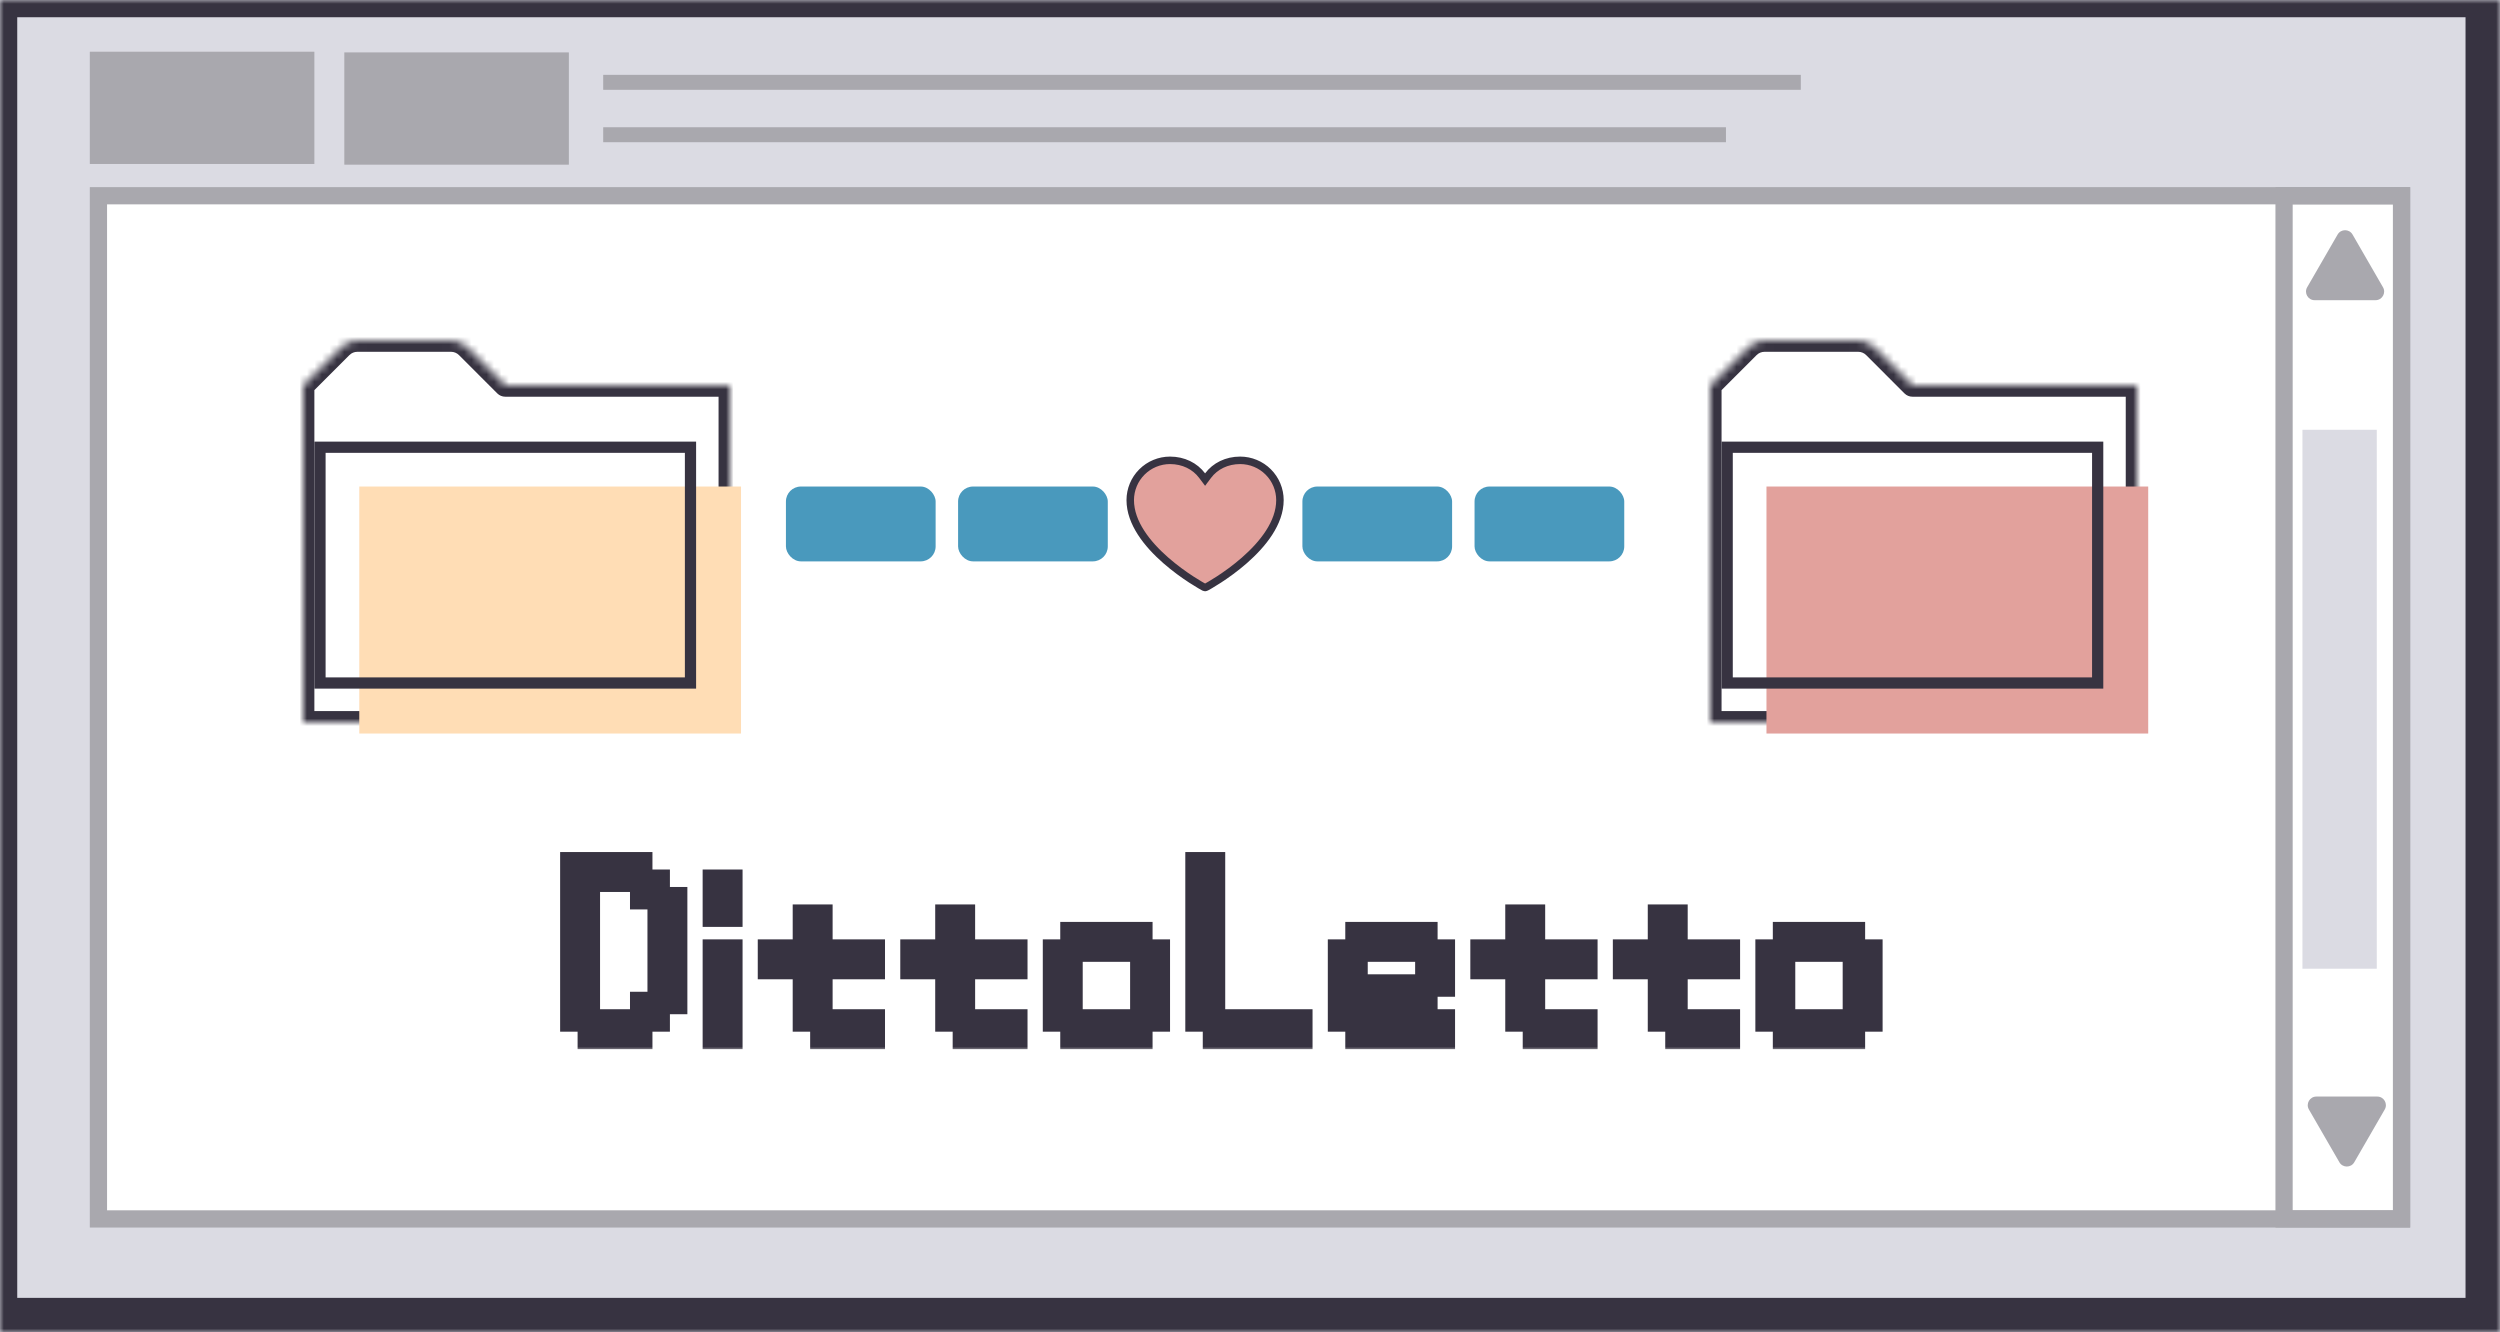<svg width="334" height="178" viewBox="0 0 334 178" fill="none" xmlns="http://www.w3.org/2000/svg">
<mask id="path-1-inside-1_82_1223" fill="white">
<path d="M0 0H334V178H0V0Z"/>
</mask>
<path d="M0 0H334V178H0V0Z" fill="#DBDBE3"/>
<rect x="13.151" y="26.151" width="307.698" height="136.697" fill="white"/>
<path d="M312.305 31.332C312.749 30.564 313.856 30.564 314.3 31.332L318.368 38.378C318.811 39.146 318.257 40.105 317.371 40.105H309.234C308.348 40.105 307.794 39.146 308.237 38.378L312.305 31.332Z" fill="#A9A8AE"/>
<rect x="307.605" y="57.42" width="9.931" height="72" fill="#DBDBE3"/>
<rect x="305.151" y="26.151" width="15.697" height="136.697" stroke="#A9A8AE" stroke-width="2.303"/>
<path d="M314.533 155.273C314.089 156.041 312.982 156.041 312.539 155.273L308.47 148.227C308.027 147.459 308.581 146.5 309.467 146.5L317.604 146.5C318.49 146.5 319.044 147.459 318.601 148.227L314.533 155.273Z" fill="#A9A8AE"/>
<g filter="url(#filter0_d_82_1223)">
<mask id="path-8-inside-2_82_1223" fill="white">
<path fill-rule="evenodd" clip-rule="evenodd" d="M46.243 44C45.447 44 44.684 44.316 44.121 44.879L39 50V95H96V50H66L60.879 44.879C60.316 44.316 59.553 44 58.757 44H46.243Z"/>
</mask>
<path fill-rule="evenodd" clip-rule="evenodd" d="M46.243 44C45.447 44 44.684 44.316 44.121 44.879L39 50V95H96V50H66L60.879 44.879C60.316 44.316 59.553 44 58.757 44H46.243Z" fill="white"/>
<path d="M44.121 44.879L43.061 43.818L43.061 43.818L44.121 44.879ZM39 50L37.939 48.939C37.658 49.221 37.5 49.602 37.5 50H39ZM39 95H37.5C37.5 95.828 38.172 96.5 39 96.5V95ZM96 95V96.5C96.828 96.5 97.5 95.828 97.5 95H96ZM96 50H97.5C97.5 49.172 96.828 48.5 96 48.5V50ZM66 50L64.939 51.061C65.221 51.342 65.602 51.5 66 51.5V50ZM60.879 44.879L59.818 45.939L59.818 45.939L60.879 44.879ZM45.182 45.939C45.463 45.658 45.845 45.5 46.243 45.5V42.5C45.049 42.5 43.905 42.974 43.061 43.818L45.182 45.939ZM40.061 51.061L45.182 45.939L43.061 43.818L37.939 48.939L40.061 51.061ZM40.5 95V50H37.5V95H40.5ZM96 93.5H39V96.5H96V93.5ZM94.5 50V95H97.5V50H94.5ZM66 51.5H96V48.5H66V51.5ZM59.818 45.939L64.939 51.061L67.061 48.939L61.939 43.818L59.818 45.939ZM58.757 45.5C59.155 45.5 59.537 45.658 59.818 45.939L61.939 43.818C61.095 42.974 59.951 42.5 58.757 42.5V45.5ZM46.243 45.5H58.757V42.5H46.243V45.5Z" fill="#373341" mask="url(#path-8-inside-2_82_1223)"/>
</g>
<g filter="url(#filter1_i_82_1223)">
<rect x="42" y="59" width="51" height="33" fill="#FFDDB5"/>
</g>
<rect x="42.75" y="59.75" width="49.5" height="31.5" stroke="#373341" stroke-width="1.5"/>
<g filter="url(#filter2_d_82_1223)">
<mask id="path-12-inside-3_82_1223" fill="white">
<path fill-rule="evenodd" clip-rule="evenodd" d="M234.243 44C233.447 44 232.684 44.316 232.121 44.879L227 50V95H284V50H254L248.879 44.879C248.316 44.316 247.553 44 246.757 44H234.243Z"/>
</mask>
<path fill-rule="evenodd" clip-rule="evenodd" d="M234.243 44C233.447 44 232.684 44.316 232.121 44.879L227 50V95H284V50H254L248.879 44.879C248.316 44.316 247.553 44 246.757 44H234.243Z" fill="white"/>
<path d="M232.121 44.879L231.061 43.818L231.061 43.818L232.121 44.879ZM227 50L225.939 48.939C225.658 49.221 225.5 49.602 225.5 50H227ZM227 95H225.5C225.5 95.828 226.172 96.5 227 96.5V95ZM284 95V96.5C284.828 96.5 285.5 95.828 285.5 95H284ZM284 50H285.5C285.5 49.172 284.828 48.5 284 48.5V50ZM254 50L252.939 51.061C253.221 51.342 253.602 51.5 254 51.5V50ZM248.879 44.879L247.818 45.939L247.818 45.939L248.879 44.879ZM233.182 45.939C233.463 45.658 233.845 45.5 234.243 45.5V42.5C233.049 42.5 231.905 42.974 231.061 43.818L233.182 45.939ZM228.061 51.061L233.182 45.939L231.061 43.818L225.939 48.939L228.061 51.061ZM228.5 95V50H225.5V95H228.5ZM284 93.5H227V96.5H284V93.5ZM282.5 50V95H285.5V50H282.5ZM254 51.5H284V48.5H254V51.5ZM247.818 45.939L252.939 51.061L255.061 48.939L249.939 43.818L247.818 45.939ZM246.757 45.5C247.155 45.5 247.537 45.658 247.818 45.939L249.939 43.818C249.095 42.974 247.951 42.5 246.757 42.5V45.5ZM234.243 45.5H246.757V42.5H234.243V45.5Z" fill="#373341" mask="url(#path-12-inside-3_82_1223)"/>
</g>
<g filter="url(#filter3_i_82_1223)">
<rect x="230" y="59" width="51" height="33" fill="#E2A19C"/>
</g>
<rect x="230.75" y="59.75" width="49.5" height="31.5" stroke="#373341" stroke-width="1.5"/>
<rect x="105" y="65" width="20" height="10" rx="2" fill="#4999BD"/>
<rect x="128" y="65" width="20" height="10" rx="2" fill="#4999BD"/>
<rect x="151" y="65" width="20" height="10" rx="2" fill="white"/>
<rect x="174" y="65" width="20" height="10" rx="2" fill="#4999BD"/>
<rect x="197" y="65" width="20" height="10" rx="2" fill="#4999BD"/>
<mask id="path-21-outside-4_82_1223" maskUnits="userSpaceOnUse" x="74.333" y="113.333" width="178" height="27" fill="black">
<rect fill="white" x="74.333" y="113.333" width="178" height="27"/>
<path d="M76.333 115.333H85.667V117.667H78.667V136.333H76.333V115.333ZM78.667 136.333H85.667V138.667H78.667V136.333ZM85.667 134H88V136.333H85.667V134ZM85.667 117.667H88V120H85.667V117.667ZM88 120H90.333V134H88V120Z"/>
<path d="M95.373 127H97.707V138.667H95.373V127ZM95.373 117.667H97.707V122.333H95.373V117.667Z"/>
<path d="M102.737 127H107.404V122.333H109.737V127H116.737V129.333H109.737V136.333H107.404V129.333H102.737V127ZM109.737 136.333H116.737V138.667H109.737V136.333Z"/>
<path d="M121.777 127H126.444V122.333H128.777V127H135.777V129.333H128.777V136.333H126.444V129.333H121.777V127ZM128.777 136.333H135.777V138.667H128.777V136.333Z"/>
<path d="M140.817 127H143.15V136.333H140.817V127ZM143.15 136.333H152.483V138.667H143.15V136.333ZM143.15 124.667H152.483V127H143.15V124.667ZM152.483 127H154.817V136.333H152.483V127Z"/>
<path d="M159.856 115.333H162.19V136.333H159.856V115.333ZM162.19 136.333H173.856V138.667H162.19V136.333Z"/>
<path d="M178.896 127H181.23V131.667H190.563V134H181.23V136.333H178.896V127ZM181.23 136.333H192.896V138.667H181.23V136.333ZM181.23 124.667H190.563V127H181.23V124.667ZM190.563 127H192.896V131.667H190.563V127Z"/>
<path d="M197.936 127H202.603V122.333H204.936V127H211.936V129.333H204.936V136.333H202.603V129.333H197.936V127ZM204.936 136.333H211.936V138.667H204.936V136.333Z"/>
<path d="M216.976 127H221.642V122.333H223.976V127H230.976V129.333H223.976V136.333H221.642V129.333H216.976V127ZM223.976 136.333H230.976V138.667H223.976V136.333Z"/>
<path d="M236.016 127H238.349V136.333H236.016V127ZM238.349 136.333H247.682V138.667H238.349V136.333ZM238.349 124.667H247.682V127H238.349V124.667ZM247.682 127H250.016V136.333H247.682V127Z"/>
</mask>
<path d="M76.333 115.333H85.667V117.667H78.667V136.333H76.333V115.333ZM78.667 136.333H85.667V138.667H78.667V136.333ZM85.667 134H88V136.333H85.667V134ZM85.667 117.667H88V120H85.667V117.667ZM88 120H90.333V134H88V120Z" fill="#FFDDB5"/>
<path d="M95.373 127H97.707V138.667H95.373V127ZM95.373 117.667H97.707V122.333H95.373V117.667Z" fill="#FFDDB5"/>
<path d="M102.737 127H107.404V122.333H109.737V127H116.737V129.333H109.737V136.333H107.404V129.333H102.737V127ZM109.737 136.333H116.737V138.667H109.737V136.333Z" fill="#FFDDB5"/>
<path d="M121.777 127H126.444V122.333H128.777V127H135.777V129.333H128.777V136.333H126.444V129.333H121.777V127ZM128.777 136.333H135.777V138.667H128.777V136.333Z" fill="#FFDDB5"/>
<path d="M140.817 127H143.15V136.333H140.817V127ZM143.15 136.333H152.483V138.667H143.15V136.333ZM143.15 124.667H152.483V127H143.15V124.667ZM152.483 127H154.817V136.333H152.483V127Z" fill="#FFDDB5"/>
<path d="M159.856 115.333H162.19V136.333H159.856V115.333ZM162.19 136.333H173.856V138.667H162.19V136.333Z" fill="#FFDDB5"/>
<path d="M178.896 127H181.23V131.667H190.563V134H181.23V136.333H178.896V127ZM181.23 136.333H192.896V138.667H181.23V136.333ZM181.23 124.667H190.563V127H181.23V124.667ZM190.563 127H192.896V131.667H190.563V127Z" fill="#FFDDB5"/>
<path d="M197.936 127H202.603V122.333H204.936V127H211.936V129.333H204.936V136.333H202.603V129.333H197.936V127ZM204.936 136.333H211.936V138.667H204.936V136.333Z" fill="#FFDDB5"/>
<path d="M216.976 127H221.642V122.333H223.976V127H230.976V129.333H223.976V136.333H221.642V129.333H216.976V127ZM223.976 136.333H230.976V138.667H223.976V136.333Z" fill="#FFDDB5"/>
<path d="M236.016 127H238.349V136.333H236.016V127ZM238.349 136.333H247.682V138.667H238.349V136.333ZM238.349 124.667H247.682V127H238.349V124.667ZM247.682 127H250.016V136.333H247.682V127Z" fill="#FFDDB5"/>
<path d="M76.333 115.333V113.833H74.833V115.333H76.333ZM85.667 115.333H87.167V113.833H85.667V115.333ZM78.667 117.667V116.167H77.167V117.667H78.667ZM76.333 136.333H74.833V137.833H76.333V136.333ZM85.667 138.667V140.167H87.167V138.667H85.667ZM78.667 138.667H77.167V140.167H78.667V138.667ZM85.667 134V132.5H84.167V134H85.667ZM88 136.333V137.833H89.5V136.333H88ZM88 117.667H89.5V116.167H88V117.667ZM85.667 120H84.167V121.5H85.667V120ZM90.333 120H91.833V118.5H90.333V120ZM90.333 134V135.5H91.833V134H90.333ZM95.373 127V125.5H93.873V127H95.373ZM97.707 127H99.207V125.5H97.707V127ZM97.707 138.667V140.167H99.207V138.667H97.707ZM95.373 138.667H93.873V140.167H95.373V138.667ZM95.373 117.667V116.167H93.873V117.667H95.373ZM97.707 117.667H99.207V116.167H97.707V117.667ZM97.707 122.333V123.833H99.207V122.333H97.707ZM95.373 122.333H93.873V123.833H95.373V122.333ZM102.737 127V125.5H101.237V127H102.737ZM107.404 127V128.5H108.904V127H107.404ZM107.404 122.333V120.833H105.904V122.333H107.404ZM109.737 122.333H111.237V120.833H109.737V122.333ZM109.737 127H108.237V128.5H109.737V127ZM116.737 127H118.237V125.5H116.737V127ZM116.737 129.333V130.833H118.237V129.333H116.737ZM109.737 129.333V127.833H108.237V129.333H109.737ZM107.404 136.333H105.904V137.833H107.404V136.333ZM107.404 129.333H108.904V127.833H107.404V129.333ZM102.737 129.333H101.237V130.833H102.737V129.333ZM116.737 136.333H118.237V134.833H116.737V136.333ZM116.737 138.667V140.167H118.237V138.667H116.737ZM109.737 138.667H108.237V140.167H109.737V138.667ZM121.777 127V125.5H120.277V127H121.777ZM126.444 127V128.5H127.944V127H126.444ZM126.444 122.333V120.833H124.944V122.333H126.444ZM128.777 122.333H130.277V120.833H128.777V122.333ZM128.777 127H127.277V128.5H128.777V127ZM135.777 127H137.277V125.5H135.777V127ZM135.777 129.333V130.833H137.277V129.333H135.777ZM128.777 129.333V127.833H127.277V129.333H128.777ZM126.444 136.333H124.944V137.833H126.444V136.333ZM126.444 129.333H127.944V127.833H126.444V129.333ZM121.777 129.333H120.277V130.833H121.777V129.333ZM135.777 136.333H137.277V134.833H135.777V136.333ZM135.777 138.667V140.167H137.277V138.667H135.777ZM128.777 138.667H127.277V140.167H128.777V138.667ZM140.817 127V125.5H139.317V127H140.817ZM140.817 136.333H139.317V137.833H140.817V136.333ZM152.483 138.667V140.167H153.983V138.667H152.483ZM143.15 138.667H141.65V140.167H143.15V138.667ZM143.15 124.667V123.167H141.65V124.667H143.15ZM152.483 124.667H153.983V123.167H152.483V124.667ZM154.817 127H156.317V125.5H154.817V127ZM154.817 136.333V137.833H156.317V136.333H154.817ZM159.856 115.333V113.833H158.356V115.333H159.856ZM162.19 115.333H163.69V113.833H162.19V115.333ZM159.856 136.333H158.356V137.833H159.856V136.333ZM173.856 136.333H175.356V134.833H173.856V136.333ZM173.856 138.667V140.167H175.356V138.667H173.856ZM162.19 138.667H160.69V140.167H162.19V138.667ZM178.896 127V125.5H177.396V127H178.896ZM181.23 131.667H179.73V133.167H181.23V131.667ZM190.563 134V135.5H192.063V134H190.563ZM181.23 134V132.5H179.73V134H181.23ZM178.896 136.333H177.396V137.833H178.896V136.333ZM192.896 136.333H194.396V134.833H192.896V136.333ZM192.896 138.667V140.167H194.396V138.667H192.896ZM181.23 138.667H179.73V140.167H181.23V138.667ZM181.23 124.667V123.167H179.73V124.667H181.23ZM190.563 124.667H192.063V123.167H190.563V124.667ZM192.896 127H194.396V125.5H192.896V127ZM192.896 131.667V133.167H194.396V131.667H192.896ZM197.936 127V125.5H196.436V127H197.936ZM202.603 127V128.5H204.103V127H202.603ZM202.603 122.333V120.833H201.103V122.333H202.603ZM204.936 122.333H206.436V120.833H204.936V122.333ZM204.936 127H203.436V128.5H204.936V127ZM211.936 127H213.436V125.5H211.936V127ZM211.936 129.333V130.833H213.436V129.333H211.936ZM204.936 129.333V127.833H203.436V129.333H204.936ZM202.603 136.333H201.103V137.833H202.603V136.333ZM202.603 129.333H204.103V127.833H202.603V129.333ZM197.936 129.333H196.436V130.833H197.936V129.333ZM211.936 136.333H213.436V134.833H211.936V136.333ZM211.936 138.667V140.167H213.436V138.667H211.936ZM204.936 138.667H203.436V140.167H204.936V138.667ZM216.976 127V125.5H215.476V127H216.976ZM221.642 127V128.5H223.142V127H221.642ZM221.642 122.333V120.833H220.142V122.333H221.642ZM223.976 122.333H225.476V120.833H223.976V122.333ZM223.976 127H222.476V128.5H223.976V127ZM230.976 127H232.476V125.5H230.976V127ZM230.976 129.333V130.833H232.476V129.333H230.976ZM223.976 129.333V127.833H222.476V129.333H223.976ZM221.642 136.333H220.142V137.833H221.642V136.333ZM221.642 129.333H223.142V127.833H221.642V129.333ZM216.976 129.333H215.476V130.833H216.976V129.333ZM230.976 136.333H232.476V134.833H230.976V136.333ZM230.976 138.667V140.167H232.476V138.667H230.976ZM223.976 138.667H222.476V140.167H223.976V138.667ZM236.016 127V125.5H234.516V127H236.016ZM236.016 136.333H234.516V137.833H236.016V136.333ZM247.682 138.667V140.167H249.182V138.667H247.682ZM238.349 138.667H236.849V140.167H238.349V138.667ZM238.349 124.667V123.167H236.849V124.667H238.349ZM247.682 124.667H249.182V123.167H247.682V124.667ZM250.016 127H251.516V125.5H250.016V127ZM250.016 136.333V137.833H251.516V136.333H250.016ZM76.333 116.833H85.667V113.833H76.333V116.833ZM84.167 115.333V117.667H87.167V115.333H84.167ZM85.667 116.167H78.667V119.167H85.667V116.167ZM77.167 117.667V136.333H80.167V117.667H77.167ZM78.667 134.833H76.333V137.833H78.667V134.833ZM77.833 136.333V115.333H74.833V136.333H77.833ZM78.667 137.833H85.667V134.833H78.667V137.833ZM84.167 136.333V138.667H87.167V136.333H84.167ZM85.667 137.167H78.667V140.167H85.667V137.167ZM80.167 138.667V136.333H77.167V138.667H80.167ZM85.667 135.5H88V132.5H85.667V135.5ZM86.5 134V136.333H89.5V134H86.5ZM88 134.833H85.667V137.833H88V134.833ZM87.167 136.333V134H84.167V136.333H87.167ZM85.667 119.167H88V116.167H85.667V119.167ZM86.5 117.667V120H89.5V117.667H86.5ZM88 118.5H85.667V121.5H88V118.5ZM87.167 120V117.667H84.167V120H87.167ZM88 121.5H90.333V118.5H88V121.5ZM88.833 120V134H91.833V120H88.833ZM90.333 132.5H88V135.5H90.333V132.5ZM89.5 134V120H86.5V134H89.5ZM95.373 128.5H97.707V125.5H95.373V128.5ZM96.207 127V138.667H99.207V127H96.207ZM97.707 137.167H95.373V140.167H97.707V137.167ZM96.873 138.667V127H93.873V138.667H96.873ZM95.373 119.167H97.707V116.167H95.373V119.167ZM96.207 117.667V122.333H99.207V117.667H96.207ZM97.707 120.833H95.373V123.833H97.707V120.833ZM96.873 122.333V117.667H93.873V122.333H96.873ZM102.737 128.5H107.404V125.5H102.737V128.5ZM108.904 127V122.333H105.904V127H108.904ZM107.404 123.833H109.737V120.833H107.404V123.833ZM108.237 122.333V127H111.237V122.333H108.237ZM109.737 128.5H116.737V125.5H109.737V128.5ZM115.237 127V129.333H118.237V127H115.237ZM116.737 127.833H109.737V130.833H116.737V127.833ZM108.237 129.333V136.333H111.237V129.333H108.237ZM109.737 134.833H107.404V137.833H109.737V134.833ZM108.904 136.333V129.333H105.904V136.333H108.904ZM107.404 127.833H102.737V130.833H107.404V127.833ZM104.237 129.333V127H101.237V129.333H104.237ZM109.737 137.833H116.737V134.833H109.737V137.833ZM115.237 136.333V138.667H118.237V136.333H115.237ZM116.737 137.167H109.737V140.167H116.737V137.167ZM111.237 138.667V136.333H108.237V138.667H111.237ZM121.777 128.5H126.444V125.5H121.777V128.5ZM127.944 127V122.333H124.944V127H127.944ZM126.444 123.833H128.777V120.833H126.444V123.833ZM127.277 122.333V127H130.277V122.333H127.277ZM128.777 128.5H135.777V125.5H128.777V128.5ZM134.277 127V129.333H137.277V127H134.277ZM135.777 127.833H128.777V130.833H135.777V127.833ZM127.277 129.333V136.333H130.277V129.333H127.277ZM128.777 134.833H126.444V137.833H128.777V134.833ZM127.944 136.333V129.333H124.944V136.333H127.944ZM126.444 127.833H121.777V130.833H126.444V127.833ZM123.277 129.333V127H120.277V129.333H123.277ZM128.777 137.833H135.777V134.833H128.777V137.833ZM134.277 136.333V138.667H137.277V136.333H134.277ZM135.777 137.167H128.777V140.167H135.777V137.167ZM130.277 138.667V136.333H127.277V138.667H130.277ZM140.817 128.5H143.15V125.5H140.817V128.5ZM141.65 127V136.333H144.65V127H141.65ZM143.15 134.833H140.817V137.833H143.15V134.833ZM142.317 136.333V127H139.317V136.333H142.317ZM143.15 137.833H152.483V134.833H143.15V137.833ZM150.983 136.333V138.667H153.983V136.333H150.983ZM152.483 137.167H143.15V140.167H152.483V137.167ZM144.65 138.667V136.333H141.65V138.667H144.65ZM143.15 126.167H152.483V123.167H143.15V126.167ZM150.983 124.667V127H153.983V124.667H150.983ZM152.483 125.5H143.15V128.5H152.483V125.5ZM144.65 127V124.667H141.65V127H144.65ZM152.483 128.5H154.817V125.5H152.483V128.5ZM153.317 127V136.333H156.317V127H153.317ZM154.817 134.833H152.483V137.833H154.817V134.833ZM153.983 136.333V127H150.983V136.333H153.983ZM159.856 116.833H162.19V113.833H159.856V116.833ZM160.69 115.333V136.333H163.69V115.333H160.69ZM162.19 134.833H159.856V137.833H162.19V134.833ZM161.356 136.333V115.333H158.356V136.333H161.356ZM162.19 137.833H173.856V134.833H162.19V137.833ZM172.356 136.333V138.667H175.356V136.333H172.356ZM173.856 137.167H162.19V140.167H173.856V137.167ZM163.69 138.667V136.333H160.69V138.667H163.69ZM178.896 128.5H181.23V125.5H178.896V128.5ZM179.73 127V131.667H182.73V127H179.73ZM181.23 133.167H190.563V130.167H181.23V133.167ZM189.063 131.667V134H192.063V131.667H189.063ZM190.563 132.5H181.23V135.5H190.563V132.5ZM179.73 134V136.333H182.73V134H179.73ZM181.23 134.833H178.896V137.833H181.23V134.833ZM180.396 136.333V127H177.396V136.333H180.396ZM181.23 137.833H192.896V134.833H181.23V137.833ZM191.396 136.333V138.667H194.396V136.333H191.396ZM192.896 137.167H181.23V140.167H192.896V137.167ZM182.73 138.667V136.333H179.73V138.667H182.73ZM181.23 126.167H190.563V123.167H181.23V126.167ZM189.063 124.667V127H192.063V124.667H189.063ZM190.563 125.5H181.23V128.5H190.563V125.5ZM182.73 127V124.667H179.73V127H182.73ZM190.563 128.5H192.896V125.5H190.563V128.5ZM191.396 127V131.667H194.396V127H191.396ZM192.896 130.167H190.563V133.167H192.896V130.167ZM192.063 131.667V127H189.063V131.667H192.063ZM197.936 128.5H202.603V125.5H197.936V128.5ZM204.103 127V122.333H201.103V127H204.103ZM202.603 123.833H204.936V120.833H202.603V123.833ZM203.436 122.333V127H206.436V122.333H203.436ZM204.936 128.5H211.936V125.5H204.936V128.5ZM210.436 127V129.333H213.436V127H210.436ZM211.936 127.833H204.936V130.833H211.936V127.833ZM203.436 129.333V136.333H206.436V129.333H203.436ZM204.936 134.833H202.603V137.833H204.936V134.833ZM204.103 136.333V129.333H201.103V136.333H204.103ZM202.603 127.833H197.936V130.833H202.603V127.833ZM199.436 129.333V127H196.436V129.333H199.436ZM204.936 137.833H211.936V134.833H204.936V137.833ZM210.436 136.333V138.667H213.436V136.333H210.436ZM211.936 137.167H204.936V140.167H211.936V137.167ZM206.436 138.667V136.333H203.436V138.667H206.436ZM216.976 128.5H221.642V125.5H216.976V128.5ZM223.142 127V122.333H220.142V127H223.142ZM221.642 123.833H223.976V120.833H221.642V123.833ZM222.476 122.333V127H225.476V122.333H222.476ZM223.976 128.5H230.976V125.5H223.976V128.5ZM229.476 127V129.333H232.476V127H229.476ZM230.976 127.833H223.976V130.833H230.976V127.833ZM222.476 129.333V136.333H225.476V129.333H222.476ZM223.976 134.833H221.642V137.833H223.976V134.833ZM223.142 136.333V129.333H220.142V136.333H223.142ZM221.642 127.833H216.976V130.833H221.642V127.833ZM218.476 129.333V127H215.476V129.333H218.476ZM223.976 137.833H230.976V134.833H223.976V137.833ZM229.476 136.333V138.667H232.476V136.333H229.476ZM230.976 137.167H223.976V140.167H230.976V137.167ZM225.476 138.667V136.333H222.476V138.667H225.476ZM236.016 128.5H238.349V125.5H236.016V128.5ZM236.849 127V136.333H239.849V127H236.849ZM238.349 134.833H236.016V137.833H238.349V134.833ZM237.516 136.333V127H234.516V136.333H237.516ZM238.349 137.833H247.682V134.833H238.349V137.833ZM246.182 136.333V138.667H249.182V136.333H246.182ZM247.682 137.167H238.349V140.167H247.682V137.167ZM239.849 138.667V136.333H236.849V138.667H239.849ZM238.349 126.167H247.682V123.167H238.349V126.167ZM246.182 124.667V127H249.182V124.667H246.182ZM247.682 125.5H238.349V128.5H247.682V125.5ZM239.849 127V124.667H236.849V127H239.849ZM247.682 128.5H250.016V125.5H247.682V128.5ZM248.516 127V136.333H251.516V127H248.516ZM250.016 134.833H247.682V137.833H250.016V134.833ZM249.182 136.333V127H246.182V136.333H249.182Z" fill="#373341" mask="url(#path-21-outside-4_82_1223)"/>
<rect x="13.151" y="26.151" width="307.698" height="136.697" stroke="#A9A8AE" stroke-width="2.303"/>
<rect x="12" y="6.908" width="30" height="15" fill="#A9A8AE"/>
<rect x="46" y="7" width="30" height="15" fill="#A9A8AE"/>
<rect x="80.588" y="10" width="160" height="2" fill="#A9A8AE"/>
<rect x="80.588" y="17" width="150" height="2" fill="#A9A8AE"/>
<path d="M161.121 78.464L161.118 78.466C161.082 78.486 161.041 78.496 161 78.496C160.959 78.496 160.918 78.486 160.882 78.466L160.879 78.464C160.688 78.364 158.19 77.002 155.746 74.862C153.277 72.699 151 69.86 151 66.813C151.002 65.404 151.562 64.054 152.558 63.058C153.554 62.062 154.904 61.502 156.313 61.5C158.102 61.5 159.645 62.267 160.6 63.54L161 64.072L161.4 63.54C162.355 62.267 163.898 61.5 165.687 61.5C167.096 61.502 168.446 62.062 169.442 63.058C170.438 64.054 170.998 65.404 171 66.813C171 69.86 168.723 72.699 166.254 74.862C163.81 77.002 161.312 78.364 161.121 78.464Z" fill="#E2A19C" stroke="#373341"/>
<path d="M0 0V-2.303H-2.303V0H0ZM334 0H338.605V-2.303H334V0ZM334 178V182.605H338.605V178H334ZM0 178H-2.303V182.605H0V178ZM0 2.303H334V-2.303H0V2.303ZM329.395 0V178H338.605V0H329.395ZM334 173.395H0V182.605H334V173.395ZM2.303 178V0H-2.303V178H2.303Z" fill="#373341" mask="url(#path-1-inside-1_82_1223)"/>
<defs>
<filter id="filter0_d_82_1223" x="39" y="44" width="58.5" height="52.5" filterUnits="userSpaceOnUse" color-interpolation-filters="sRGB">
<feFlood flood-opacity="0" result="BackgroundImageFix"/>
<feColorMatrix in="SourceAlpha" type="matrix" values="0 0 0 0 0 0 0 0 0 0 0 0 0 0 0 0 0 0 127 0" result="hardAlpha"/>
<feOffset dx="1.5" dy="1.5"/>
<feComposite in2="hardAlpha" operator="out"/>
<feColorMatrix type="matrix" values="0 0 0 0 0.216 0 0 0 0 0.2 0 0 0 0 0.255 0 0 0 1 0"/>
<feBlend mode="normal" in2="BackgroundImageFix" result="effect1_dropShadow_82_1223"/>
<feBlend mode="normal" in="SourceGraphic" in2="effect1_dropShadow_82_1223" result="shape"/>
</filter>
<filter id="filter1_i_82_1223" x="42" y="59" width="51" height="33" filterUnits="userSpaceOnUse" color-interpolation-filters="sRGB">
<feFlood flood-opacity="0" result="BackgroundImageFix"/>
<feBlend mode="normal" in="SourceGraphic" in2="BackgroundImageFix" result="shape"/>
<feColorMatrix in="SourceAlpha" type="matrix" values="0 0 0 0 0 0 0 0 0 0 0 0 0 0 0 0 0 0 127 0" result="hardAlpha"/>
<feOffset dx="6" dy="6"/>
<feComposite in2="hardAlpha" operator="arithmetic" k2="-1" k3="1"/>
<feColorMatrix type="matrix" values="0 0 0 0 1 0 0 0 0 1 0 0 0 0 1 0 0 0 0.25 0"/>
<feBlend mode="normal" in2="shape" result="effect1_innerShadow_82_1223"/>
</filter>
<filter id="filter2_d_82_1223" x="227" y="44" width="58.5" height="52.5" filterUnits="userSpaceOnUse" color-interpolation-filters="sRGB">
<feFlood flood-opacity="0" result="BackgroundImageFix"/>
<feColorMatrix in="SourceAlpha" type="matrix" values="0 0 0 0 0 0 0 0 0 0 0 0 0 0 0 0 0 0 127 0" result="hardAlpha"/>
<feOffset dx="1.5" dy="1.5"/>
<feComposite in2="hardAlpha" operator="out"/>
<feColorMatrix type="matrix" values="0 0 0 0 0.216 0 0 0 0 0.2 0 0 0 0 0.255 0 0 0 1 0"/>
<feBlend mode="normal" in2="BackgroundImageFix" result="effect1_dropShadow_82_1223"/>
<feBlend mode="normal" in="SourceGraphic" in2="effect1_dropShadow_82_1223" result="shape"/>
</filter>
<filter id="filter3_i_82_1223" x="230" y="59" width="51" height="33" filterUnits="userSpaceOnUse" color-interpolation-filters="sRGB">
<feFlood flood-opacity="0" result="BackgroundImageFix"/>
<feBlend mode="normal" in="SourceGraphic" in2="BackgroundImageFix" result="shape"/>
<feColorMatrix in="SourceAlpha" type="matrix" values="0 0 0 0 0 0 0 0 0 0 0 0 0 0 0 0 0 0 127 0" result="hardAlpha"/>
<feOffset dx="6" dy="6"/>
<feComposite in2="hardAlpha" operator="arithmetic" k2="-1" k3="1"/>
<feColorMatrix type="matrix" values="0 0 0 0 1 0 0 0 0 1 0 0 0 0 1 0 0 0 0.25 0"/>
<feBlend mode="normal" in2="shape" result="effect1_innerShadow_82_1223"/>
</filter>
</defs>
</svg>
